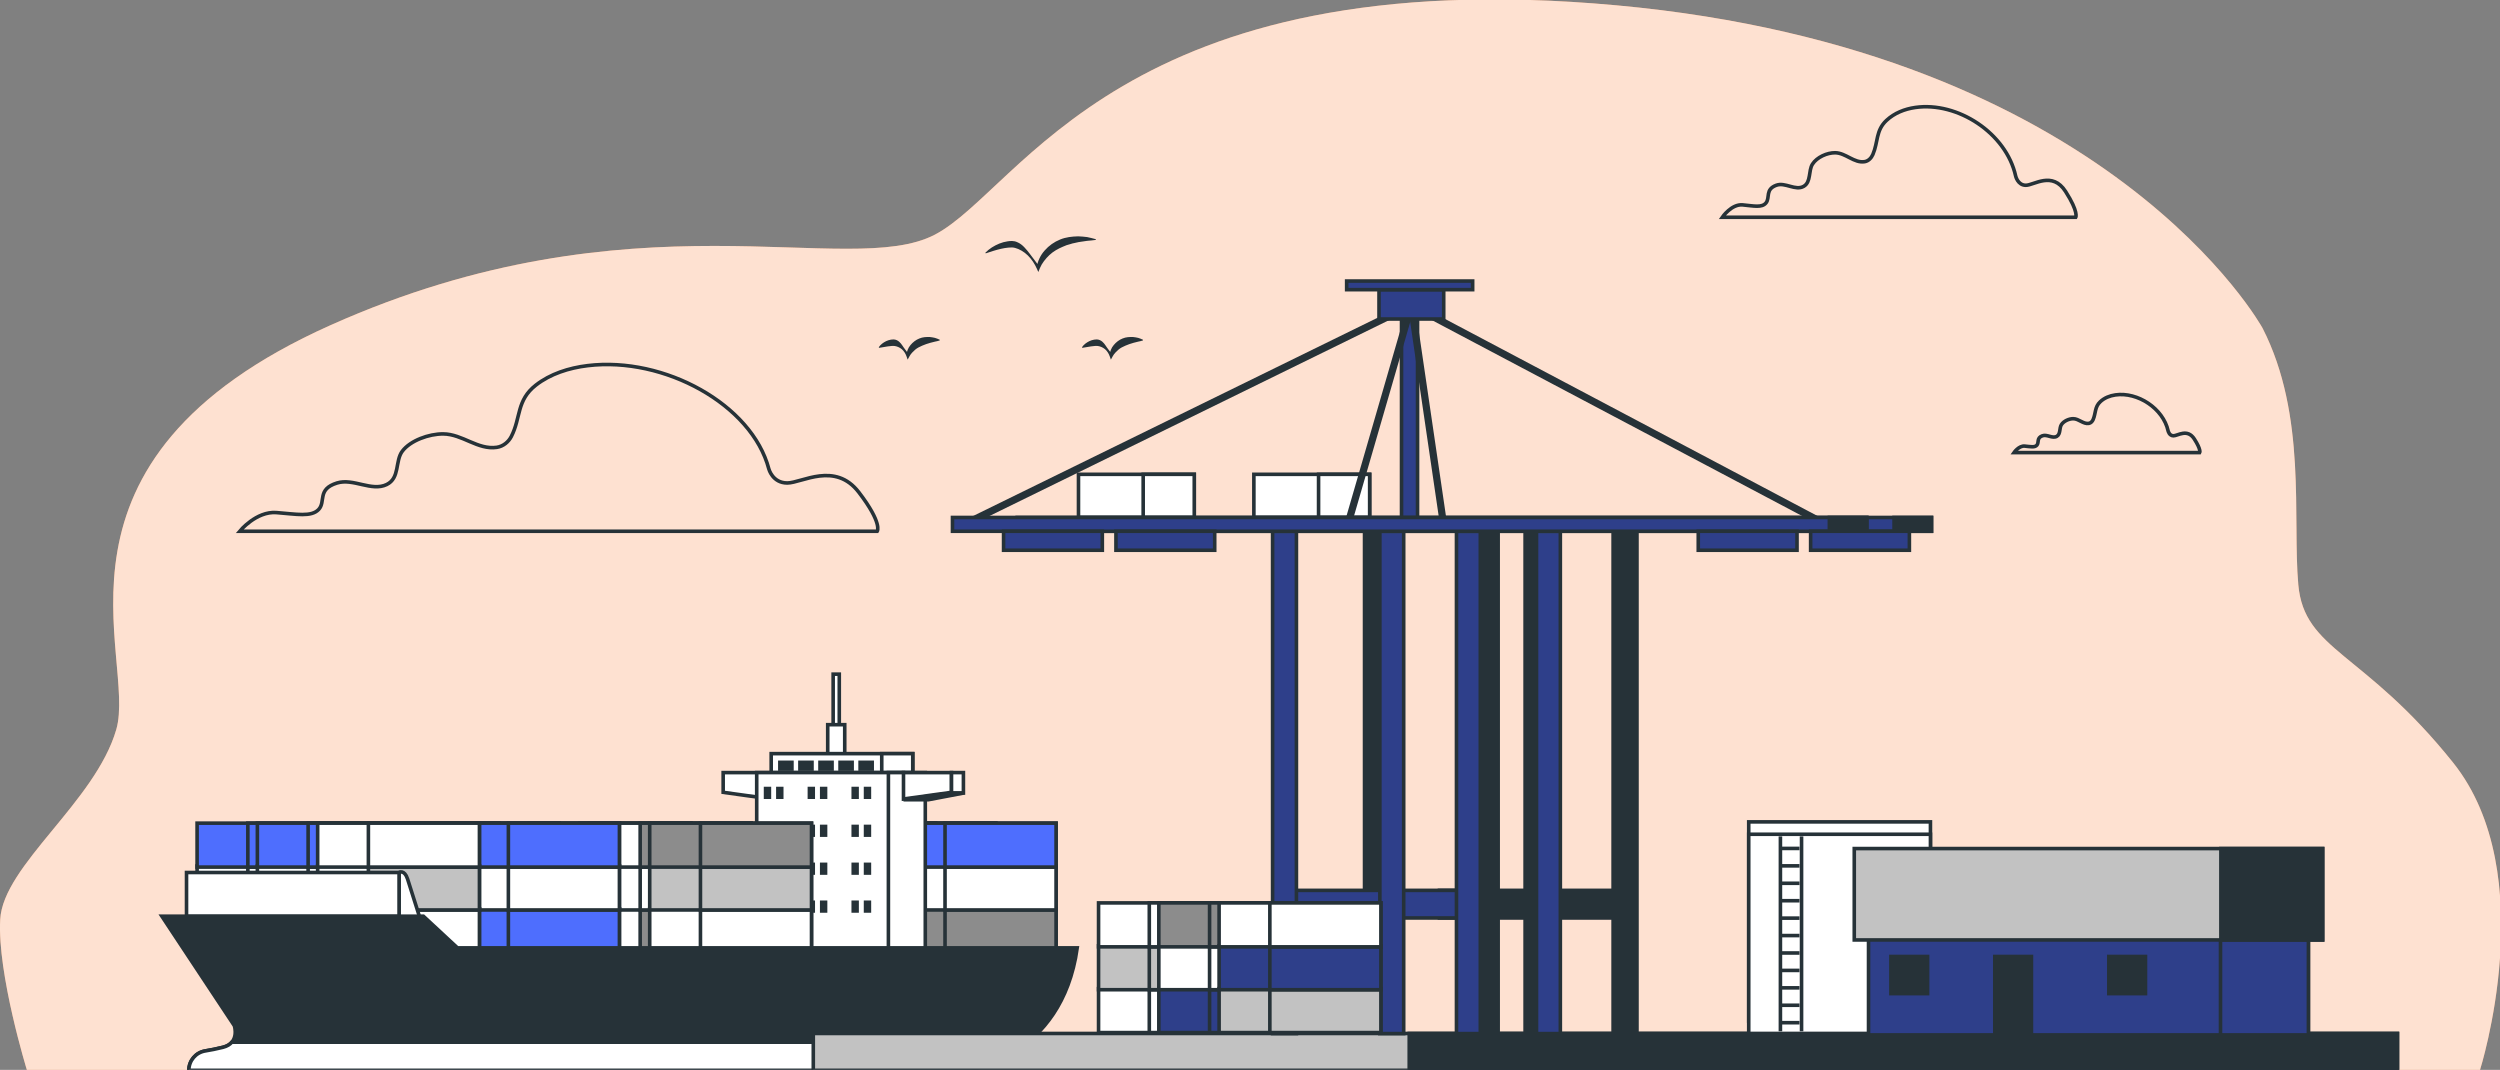 <svg width="694" height="297" viewBox="0 0 694 297" fill="none" xmlns="http://www.w3.org/2000/svg">
<rect x="0" y="0" width="694" height="297" fill="#808080" stroke="none"/>
<g clip-path="url(#clip0_206_2444)">
<path d="M628.091 91.095C628.091 91.095 585.947 14.042 448.77 1.479C311.594 -11.084 283.498 52.568 259.534 65.131C235.569 77.694 176.071 52.568 91.781 90.257C7.493 127.946 38.067 182.385 32.284 202.486C26.499 222.587 0.882 240.175 0.055 255.25C-0.771 270.326 7.493 297.126 7.493 297.126H688.416C688.416 297.126 705.769 242.687 680.978 211.698C656.187 180.709 639.66 180.709 638.007 162.284C636.355 143.859 640.487 115.383 628.091 91.095Z" fill="#FA9A64"/>
<path opacity="0.7" d="M628.091 91.095C628.091 91.095 585.947 14.042 448.77 1.479C311.594 -11.084 283.498 52.568 259.534 65.131C235.569 77.694 176.071 52.568 91.781 90.257C7.493 127.946 38.067 182.385 32.284 202.486C26.499 222.587 0.882 240.175 0.055 255.25C-0.771 270.326 7.493 297.126 7.493 297.126H688.416C688.416 297.126 705.769 242.687 680.978 211.698C656.187 180.709 639.66 180.709 638.007 162.284C636.355 143.859 640.487 115.383 628.091 91.095Z" fill="white"/>
<path d="M273.527 70.165C274.616 69.036 275.959 68.222 277.413 67.616C278.145 67.326 278.918 67.104 279.721 66.992C280.122 66.926 280.527 66.892 280.949 66.9L281.651 66.981C281.883 67.011 282.084 67.119 282.298 67.188C283.129 67.515 283.796 68.053 284.345 68.633C284.913 69.205 285.38 69.833 285.856 70.437C286.796 71.66 287.702 72.852 288.623 74.114L287.772 74.246C288.063 72.475 288.82 70.854 290.006 69.527C291.166 68.197 292.652 67.148 294.269 66.498C295.891 65.821 297.622 65.648 299.298 65.606C300.138 65.628 300.973 65.713 301.793 65.813C302.609 65.983 303.417 66.176 304.206 66.402L304.184 66.601C303.363 66.718 302.561 66.8 301.769 66.86L299.429 67.207C299.048 67.291 298.673 67.388 298.296 67.459C297.916 67.523 297.544 67.612 297.186 67.744C296.824 67.86 296.458 67.955 296.096 68.06C295.749 68.202 295.41 68.358 295.058 68.484C293.695 69.063 292.392 69.783 291.308 70.807C290.256 71.822 289.24 73.054 288.674 74.442L288.239 75.509L287.821 74.574C287.222 73.232 286.381 71.95 285.33 70.917C284.288 69.887 282.944 69.116 281.773 68.815C281.476 68.732 281.203 68.717 280.929 68.69C280.606 68.708 280.262 68.697 279.924 68.736C279.245 68.806 278.552 68.911 277.861 69.075C276.471 69.389 275.078 69.852 273.637 70.333L273.527 70.165Z" fill="#263238"/>
<path d="M243.939 96.393C244.459 95.624 245.19 95.099 246.005 94.696C246.416 94.501 246.862 94.365 247.332 94.284C247.567 94.244 247.804 94.223 248.059 94.224C248.366 94.243 248.667 94.301 248.918 94.419C249.945 94.901 250.382 95.776 250.875 96.475C251.367 97.192 251.888 97.823 252.465 98.503L251.614 98.635C251.712 97.573 252.072 96.592 252.754 95.791C253.412 94.992 254.269 94.333 255.219 93.961C256.169 93.563 257.182 93.523 258.14 93.557C258.618 93.6 259.092 93.689 259.55 93.796C260.006 93.937 260.452 94.102 260.88 94.312L260.858 94.511C260.398 94.659 259.957 94.764 259.526 94.844C259.097 94.966 258.679 95.067 258.272 95.16C257.471 95.409 256.699 95.625 256.011 95.951C255.319 96.256 254.637 96.573 254.058 97.071C253.508 97.56 252.889 98.152 252.516 98.832L251.964 99.835L251.663 98.964C251.403 98.209 250.961 97.476 250.355 96.95C249.751 96.426 248.928 96.123 248.389 96.057C248.253 96.025 248.144 96.04 248.04 96.024C247.884 96.031 247.709 96.022 247.537 96.04C247.19 96.059 246.828 96.103 246.454 96.158C245.701 96.262 244.923 96.441 244.05 96.56L243.939 96.393Z" fill="#263238"/>
<path d="M300.354 96.393C300.873 95.624 301.604 95.099 302.419 94.696C302.83 94.501 303.276 94.365 303.746 94.284C303.981 94.244 304.218 94.223 304.473 94.224C304.78 94.243 305.081 94.301 305.332 94.419C306.359 94.901 306.796 95.776 307.289 96.475C307.781 97.192 308.302 97.823 308.879 98.503L308.028 98.635C308.126 97.573 308.486 96.592 309.169 95.791C309.827 94.992 310.684 94.333 311.633 93.961C312.583 93.563 313.597 93.523 314.554 93.557C315.032 93.6 315.505 93.689 315.965 93.796C316.42 93.937 316.866 94.102 317.294 94.312L317.272 94.511C316.812 94.659 316.371 94.764 315.94 94.844C315.511 94.966 315.093 95.067 314.686 95.16C313.885 95.409 313.113 95.625 312.425 95.951C311.733 96.256 311.051 96.573 310.473 97.071C309.923 97.56 309.305 98.152 308.931 98.832L308.379 99.835L308.078 98.964C307.818 98.209 307.375 97.476 306.77 96.95C306.166 96.426 305.343 96.123 304.804 96.057C304.668 96.025 304.559 96.04 304.455 96.024C304.299 96.031 304.124 96.022 303.952 96.04C303.605 96.059 303.243 96.103 302.87 96.158C302.116 96.262 301.338 96.441 300.465 96.56L300.354 96.393Z" fill="#263238"/>
<path d="M559.543 48.853C556.937 36.986 543.441 28.141 531.676 29.836C528.743 30.258 525.891 31.37 523.689 33.424C520.685 36.225 521.398 39.405 519.91 42.876C519.497 43.839 518.692 44.695 517.669 44.873C514.743 45.381 512.386 42.426 509.423 42.404C507.208 42.388 504.377 43.628 503.141 45.566C501.991 47.371 502.793 50.521 500.722 51.72C498.406 53.06 495.59 50.511 493.087 51.433C489.976 52.579 491.39 54.872 490.259 56.305C489.129 57.738 486.866 57.165 483.755 56.878C480.644 56.592 478.1 60.317 478.1 60.317H576.228C576.228 60.317 577.076 58.884 573.4 53.152C569.723 47.42 564.633 51.432 562.371 51.432C560.11 51.433 559.544 48.857 559.543 48.853Z" stroke="#263238" stroke-miterlimit="10"/>
<path d="M601.873 119.622C600.503 113.387 593.412 108.74 587.232 109.63C585.691 109.852 584.193 110.436 583.035 111.515C581.457 112.987 581.832 114.657 581.05 116.481C580.833 116.987 580.411 117.437 579.873 117.53C578.336 117.797 577.098 116.244 575.541 116.233C574.376 116.224 572.888 116.876 572.24 117.894C571.635 118.842 572.057 120.498 570.969 121.127C569.753 121.831 568.273 120.492 566.958 120.976C565.324 121.578 566.067 122.783 565.472 123.536C564.878 124.289 563.689 123.988 562.054 123.837C560.42 123.686 559.082 125.644 559.082 125.644H610.639C610.639 125.644 611.085 124.891 609.153 121.879C607.221 118.867 604.548 120.975 603.359 120.975C602.172 120.977 601.874 119.624 601.873 119.622Z" stroke="#263238" stroke-miterlimit="10"/>
<path d="M213.43 130.185C208.73 112.283 184.386 98.941 163.166 101.497C157.878 102.134 152.732 103.812 148.759 106.91C143.341 111.136 144.626 115.932 141.943 121.168C141.198 122.621 139.747 123.912 137.902 124.181C132.625 124.948 128.373 120.489 123.03 120.456C119.035 120.431 113.927 122.302 111.699 125.226C109.624 127.949 111.07 132.701 107.336 134.509C103.159 136.531 98.08 132.685 93.564 134.077C87.953 135.807 90.503 139.266 88.463 141.427C86.422 143.589 82.342 142.724 76.731 142.292C71.12 141.86 66.53 147.48 66.53 147.48H243.524C243.524 147.48 245.055 145.318 238.423 136.671C231.793 128.024 222.611 134.077 218.53 134.077C214.453 134.077 213.432 130.192 213.43 130.185Z" stroke="#263238" stroke-miterlimit="10"/>
<path d="M259.701 252.309H214.788V264.507H259.701V252.309Z" fill="white" stroke="#263238" stroke-miterlimit="10"/>
<path d="M259.701 252.309H228.874V264.507H259.701V252.309Z" fill="white" stroke="#263238" stroke-miterlimit="10"/>
<path d="M259.701 240.409H214.788V252.607H259.701V240.409Z" fill="white" stroke="#263238" stroke-miterlimit="10"/>
<path d="M259.701 240.409H228.874V252.607H259.701V240.409Z" fill="white" stroke="#263238" stroke-miterlimit="10"/>
<path d="M259.701 228.508H214.788V240.706H259.701V228.508Z" fill="white" stroke="#263238" stroke-miterlimit="10"/>
<path d="M259.701 228.508H228.874V240.706H259.701V228.508Z" fill="white" stroke="#263238" stroke-miterlimit="10"/>
<path d="M276.433 252.309H231.52V264.507H276.433V252.309Z" fill="white" stroke="#263238" stroke-miterlimit="10"/>
<path d="M276.433 252.309H245.605V264.507H276.433V252.309Z" fill="white" stroke="#263238" stroke-miterlimit="10"/>
<path d="M276.433 240.409H231.52V252.607H276.433V240.409Z" fill="white" stroke="#263238" stroke-miterlimit="10"/>
<path d="M276.433 240.409H245.605V252.607H276.433V240.409Z" fill="white" stroke="#263238" stroke-miterlimit="10"/>
<path d="M276.433 228.508H231.52V240.706H276.433V228.508Z" fill="white" stroke="#263238" stroke-miterlimit="10"/>
<path d="M276.433 228.508H245.605V240.706H276.433V228.508Z" fill="white" stroke="#263238" stroke-miterlimit="10"/>
<path d="M293.166 252.309H248.253V264.507H293.166V252.309Z" fill="#8C8C8C" stroke="#263238" stroke-miterlimit="10"/>
<path d="M293.166 252.309H262.339V264.507H293.166V252.309Z" fill="#8C8C8C" stroke="#263238" stroke-miterlimit="10"/>
<path d="M293.166 240.409H248.253V252.607H293.166V240.409Z" fill="white" stroke="#263238" stroke-miterlimit="10"/>
<path d="M293.166 240.409H262.339V252.607H293.166V240.409Z" fill="white" stroke="#263238" stroke-miterlimit="10"/>
<path d="M293.166 228.508H248.253V240.706H293.166V228.508Z" fill="#4E6EFE" stroke="#263238" stroke-miterlimit="10"/>
<path d="M293.166 228.508H262.339V240.706H293.166V228.508Z" fill="#4E6EFE" stroke="#263238" stroke-miterlimit="10"/>
<path d="M232.985 187.148H231.285V207.488H232.985V187.148Z" fill="white" stroke="#263238" stroke-miterlimit="10"/>
<path d="M234.496 201.173H229.774V210.168H234.496V201.173Z" fill="white" stroke="#263238" stroke-miterlimit="10"/>
<path d="M200.753 219.95L214.083 221.803V214.469H200.753V219.95Z" fill="white" stroke="#263238" stroke-miterlimit="10"/>
<path d="M253.379 209.211H214.083V214.469H253.379V209.211Z" fill="white" stroke="#263238" stroke-miterlimit="10"/>
<path d="M253.379 209.211H244.772V214.469H253.379V209.211Z" fill="white" stroke="#263238" stroke-miterlimit="10"/>
<path d="M250.81 214.469H210.061V266.577H250.81V214.469Z" fill="white" stroke="#263238" stroke-miterlimit="10"/>
<path d="M256.86 214.469H246.62V266.577H256.86V214.469Z" fill="white" stroke="#263238" stroke-miterlimit="10"/>
<path d="M264.138 219.95L250.81 221.803V214.469H264.138V219.95Z" fill="white" stroke="#263238" stroke-miterlimit="10"/>
<path d="M267.444 214.469H264.139V220.155H267.444V214.469Z" fill="white" stroke="#263238" stroke-miterlimit="10"/>
<path d="M267.445 220.155L257.693 222.009H250.81L264.138 220.155H267.445Z" fill="white" stroke="#263238" stroke-miterlimit="10"/>
<path d="M214.082 218.397H212.024V221.803H214.082V218.397Z" fill="#263238"/>
<path d="M217.502 218.397H215.443V221.803H217.502V218.397Z" fill="#263238"/>
<path d="M226.253 218.397H224.195V221.803H226.253V218.397Z" fill="#263238"/>
<path d="M229.671 218.397H227.613V221.803H229.671V218.397Z" fill="#263238"/>
<path d="M238.421 218.397H236.364V221.803H238.421V218.397Z" fill="#263238"/>
<path d="M241.839 218.397H239.782V221.803H241.839V218.397Z" fill="#263238"/>
<path d="M214.082 228.923H212.024V232.329H214.082V228.923Z" fill="#263238"/>
<path d="M217.502 228.923H215.443V232.329H217.502V228.923Z" fill="#263238"/>
<path d="M226.253 228.923H224.195V232.329H226.253V228.923Z" fill="#263238"/>
<path d="M229.671 228.923H227.613V232.329H229.671V228.923Z" fill="#263238"/>
<path d="M238.421 228.923H236.364V232.329H238.421V228.923Z" fill="#263238"/>
<path d="M241.839 228.923H239.782V232.329H241.839V228.923Z" fill="#263238"/>
<path d="M214.082 239.449H212.024V242.854H214.082V239.449Z" fill="#263238"/>
<path d="M217.502 239.449H215.443V242.854H217.502V239.449Z" fill="#263238"/>
<path d="M226.253 239.449H224.195V242.854H226.253V239.449Z" fill="#263238"/>
<path d="M229.671 239.449H227.613V242.854H229.671V239.449Z" fill="#263238"/>
<path d="M238.421 239.449H236.364V242.854H238.421V239.449Z" fill="#263238"/>
<path d="M241.839 239.449H239.782V242.854H241.839V239.449Z" fill="#263238"/>
<path d="M214.082 249.975H212.024V253.381H214.082V249.975Z" fill="#263238"/>
<path d="M217.502 249.975H215.443V253.381H217.502V249.975Z" fill="#263238"/>
<path d="M226.253 249.975H224.195V253.381H226.253V249.975Z" fill="#263238"/>
<path d="M229.671 249.975H227.613V253.381H229.671V249.975Z" fill="#263238"/>
<path d="M238.421 249.975H236.364V253.381H238.421V249.975Z" fill="#263238"/>
<path d="M241.839 249.975H239.782V253.381H241.839V249.975Z" fill="#263238"/>
<path d="M220.334 211.125H215.99V213.996H220.334V211.125Z" fill="#263238"/>
<path d="M225.904 211.125H221.561V213.996H225.904V211.125Z" fill="#263238"/>
<path d="M231.475 211.125H227.132V213.996H231.475V211.125Z" fill="#263238"/>
<path d="M237.045 211.125H232.702V213.996H237.045V211.125Z" fill="#263238"/>
<path d="M242.615 211.125H238.271V213.996H242.615V211.125Z" fill="#263238"/>
<path d="M191.809 252.309H146.896V264.507H191.809V252.309Z" fill="white" stroke="#263238" stroke-miterlimit="10"/>
<path d="M191.809 252.309H160.981V264.507H191.809V252.309Z" fill="white" stroke="#263238" stroke-miterlimit="10"/>
<path d="M191.809 240.409H146.896V252.607H191.809V240.409Z" fill="white" stroke="#263238" stroke-miterlimit="10"/>
<path d="M191.809 240.409H160.981V252.607H191.809V240.409Z" fill="white" stroke="#263238" stroke-miterlimit="10"/>
<path d="M191.809 228.508H146.896V240.706H191.809V228.508Z" fill="white" stroke="#263238" stroke-miterlimit="10"/>
<path d="M191.809 228.508H160.981V240.706H191.809V228.508Z" fill="white" stroke="#263238" stroke-miterlimit="10"/>
<path d="M208.54 252.309H163.627V264.507H208.54V252.309Z" fill="white" stroke="#263238" stroke-miterlimit="10"/>
<path d="M208.54 252.309H177.713V264.507H208.54V252.309Z" fill="#8C8C8C" stroke="#263238" stroke-miterlimit="10"/>
<path d="M208.54 240.409H163.627V252.607H208.54V240.409Z" fill="white" stroke="#263238" stroke-miterlimit="10"/>
<path d="M208.54 240.409H177.713V252.607H208.54V240.409Z" fill="white" stroke="#263238" stroke-miterlimit="10"/>
<path d="M208.54 228.508H163.627V240.706H208.54V228.508Z" fill="white" stroke="#263238" stroke-miterlimit="10"/>
<path d="M208.54 228.508H177.713V240.706H208.54V228.508Z" fill="#8C8C8C" stroke="#263238" stroke-miterlimit="10"/>
<path d="M225.273 252.309H180.36V264.507H225.273V252.309Z" fill="white" stroke="#263238" stroke-miterlimit="10"/>
<path d="M225.274 252.309H194.446V264.507H225.274V252.309Z" fill="white" stroke="#263238" stroke-miterlimit="10"/>
<path d="M225.273 240.409H180.36V252.607H225.273V240.409Z" fill="#C2C2C2" stroke="#263238" stroke-miterlimit="10"/>
<path d="M225.274 240.409H194.446V252.607H225.274V240.409Z" fill="#C2C2C2" stroke="#263238" stroke-miterlimit="10"/>
<path d="M225.273 228.508H180.36V240.706H225.273V228.508Z" fill="#8C8C8C" stroke="#263238" stroke-miterlimit="10"/>
<path d="M225.274 228.508H194.446V240.706H225.274V228.508Z" fill="#8C8C8C" stroke="#263238" stroke-miterlimit="10"/>
<path d="M99.627 252.309H54.714V264.507H99.627V252.309Z" fill="white" stroke="#263238" stroke-miterlimit="10"/>
<path d="M99.627 252.309H68.8V264.507H99.627V252.309Z" fill="white" stroke="#263238" stroke-miterlimit="10"/>
<path d="M99.627 240.409H54.714V252.607H99.627V240.409Z" fill="white" stroke="#263238" stroke-miterlimit="10"/>
<path d="M99.627 240.409H68.8V252.607H99.627V240.409Z" fill="white" stroke="#263238" stroke-miterlimit="10"/>
<path d="M99.627 228.508H54.714V240.706H99.627V228.508Z" fill="#4E6EFE" stroke="#263238" stroke-miterlimit="10"/>
<path d="M99.627 228.508H68.8V240.706H99.627V228.508Z" fill="#4E6EFE" stroke="#263238" stroke-miterlimit="10"/>
<path d="M138.487 252.309H93.574V264.507H138.487V252.309Z" fill="white" stroke="#263238" stroke-miterlimit="10"/>
<path d="M138.488 252.309H107.66V264.507H138.488V252.309Z" fill="white" stroke="#263238" stroke-miterlimit="10"/>
<path d="M138.487 240.409H93.574V252.607H138.487V240.409Z" fill="white" stroke="#263238" stroke-miterlimit="10"/>
<path d="M138.488 240.409H107.66V252.607H138.488V240.409Z" fill="white" stroke="#263238" stroke-miterlimit="10"/>
<path d="M138.487 228.508H93.574V240.706H138.487V228.508Z" fill="white" stroke="#263238" stroke-miterlimit="10"/>
<path d="M138.488 228.508H107.66V240.706H138.488V228.508Z" fill="white" stroke="#263238" stroke-miterlimit="10"/>
<path d="M155.22 252.309H110.307V264.507H155.22V252.309Z" fill="white" stroke="#263238" stroke-miterlimit="10"/>
<path d="M155.22 252.309H124.393V264.507H155.22V252.309Z" fill="white" stroke="#263238" stroke-miterlimit="10"/>
<path d="M155.22 240.409H110.307V252.607H155.22V240.409Z" fill="white" stroke="#263238" stroke-miterlimit="10"/>
<path d="M155.22 240.409H124.393V252.607H155.22V240.409Z" fill="white" stroke="#263238" stroke-miterlimit="10"/>
<path d="M155.22 228.508H110.307V240.706H155.22V228.508Z" fill="white" stroke="#263238" stroke-miterlimit="10"/>
<path d="M155.22 228.508H124.393V240.706H155.22V228.508Z" fill="white" stroke="#263238" stroke-miterlimit="10"/>
<path d="M171.952 252.309H127.039V264.507H171.952V252.309Z" fill="#4E6EFE" stroke="#263238" stroke-miterlimit="10"/>
<path d="M171.952 252.309H141.125V264.507H171.952V252.309Z" fill="#4E6EFE" stroke="#263238" stroke-miterlimit="10"/>
<path d="M171.952 240.409H127.039V252.607H171.952V240.409Z" fill="white" stroke="#263238" stroke-miterlimit="10"/>
<path d="M171.952 240.409H141.125V252.607H171.952V240.409Z" fill="white" stroke="#263238" stroke-miterlimit="10"/>
<path d="M171.952 228.508H127.039V240.706H171.952V228.508Z" fill="#4E6EFE" stroke="#263238" stroke-miterlimit="10"/>
<path d="M171.952 228.508H141.125V240.706H171.952V228.508Z" fill="#4E6EFE" stroke="#263238" stroke-miterlimit="10"/>
<path d="M116.359 252.309H71.446V264.507H116.359V252.309Z" fill="white" stroke="#263238" stroke-miterlimit="10"/>
<path d="M116.36 252.309H85.532V264.507H116.36V252.309Z" fill="white" stroke="#263238" stroke-miterlimit="10"/>
<path d="M116.359 240.409H71.446V252.607H116.359V240.409Z" fill="white" stroke="#263238" stroke-miterlimit="10"/>
<path d="M116.36 240.409H85.532V252.607H116.36V240.409Z" fill="white" stroke="#263238" stroke-miterlimit="10"/>
<path d="M116.359 228.508H71.446V240.706H116.359V228.508Z" fill="#4E6EFE" stroke="#263238" stroke-miterlimit="10"/>
<path d="M116.36 228.508H85.532V240.706H116.36V228.508Z" fill="#4E6EFE" stroke="#263238" stroke-miterlimit="10"/>
<path d="M133.092 252.309H88.179V264.507H133.092V252.309Z" fill="white" stroke="#263238" stroke-miterlimit="10"/>
<path d="M133.092 252.309H102.265V264.507H133.092V252.309Z" fill="white" stroke="#263238" stroke-miterlimit="10"/>
<path d="M133.092 240.409H88.179V252.607H133.092V240.409Z" fill="white" stroke="#263238" stroke-miterlimit="10"/>
<path d="M133.092 240.409H102.265V252.607H133.092V240.409Z" fill="#C2C2C2" stroke="#263238" stroke-miterlimit="10"/>
<path d="M133.092 228.508H88.179V240.706H133.092V228.508Z" fill="white" stroke="#263238" stroke-miterlimit="10"/>
<path d="M133.092 228.508H102.265V240.706H133.092V228.508Z" fill="white" stroke="#263238" stroke-miterlimit="10"/>
<path d="M110.782 255.284V242.193C110.782 242.193 112.25 241.3 113.13 243.978C114.012 246.656 117.678 258.408 117.678 258.408L110.782 255.284Z" fill="white" stroke="#263238" stroke-miterlimit="10"/>
<path d="M110.782 242.207H51.778V254.392H110.782V242.207Z" fill="white" stroke="#263238" stroke-miterlimit="10"/>
<path d="M299.037 263.135H127L117.53 254.337H44.927L65.051 284.73C65.051 284.73 66.629 289.529 61.895 290.729C60.181 291.163 58.466 291.493 56.977 291.737C54.357 292.165 52.424 294.439 52.424 297.128H268.421C268.421 297.128 294.697 293.928 299.037 263.135Z" fill="#263238" stroke="#263238" stroke-miterlimit="10"/>
<path d="M64.356 289.315C63.838 289.92 63.058 290.434 61.894 290.729C60.18 291.163 58.465 291.493 56.976 291.737C54.357 292.165 52.424 294.439 52.424 297.128H268.42C268.42 297.128 277.098 296.059 285.304 289.315H64.356Z" fill="white" stroke="#263238" stroke-miterlimit="10"/>
<path d="M429.988 147.48H423.37V286.926H429.988V147.48Z" fill="#263238" stroke="#263238" stroke-miterlimit="10"/>
<path d="M450.639 247.165H399.592V254.83H450.639V247.165Z" fill="#263238" stroke="#263238" stroke-miterlimit="10"/>
<path d="M385.412 147.48H378.795V286.926H385.412V147.48Z" fill="#263238" stroke="#263238" stroke-miterlimit="10"/>
<path d="M415.887 147.48H409.27V286.926H415.887V147.48Z" fill="#263238" stroke="#263238" stroke-miterlimit="10"/>
<path d="M665.534 286.885H225.77V297.128H665.534V286.885Z" fill="#C2C2C2" stroke="#263238" stroke-miterlimit="10"/>
<path d="M665.536 286.885H391.201V297.128H665.536V286.885Z" fill="#263238" stroke="#263238" stroke-miterlimit="10"/>
<path d="M331.528 131.672H299.388V143.648H331.528V131.672Z" fill="white" stroke="#263238" stroke-miterlimit="10"/>
<path d="M331.528 131.672H317.349V143.648H331.528V131.672Z" fill="white" stroke="#263238" stroke-miterlimit="10"/>
<path d="M380.213 131.672H348.072V143.648H380.213V131.672Z" fill="white" stroke="#263238" stroke-miterlimit="10"/>
<path d="M380.213 131.672H366.033V143.648H380.213V131.672Z" fill="white" stroke="#263238" stroke-miterlimit="10"/>
<path d="M408.1 247.165H357.053V254.83H408.1V247.165Z" fill="#2E3F8A" stroke="#263238" stroke-miterlimit="10"/>
<path d="M359.888 147.48H353.271V286.926H359.888V147.48Z" fill="#2E3F8A" stroke="#263238" stroke-miterlimit="10"/>
<path d="M389.665 147.48H383.048V286.926H389.665V147.48Z" fill="#2E3F8A" stroke="#263238" stroke-miterlimit="10"/>
<path d="M410.935 147.48H404.317V286.926H410.935V147.48Z" fill="#2E3F8A" stroke="#263238" stroke-miterlimit="10"/>
<path d="M433.15 147.48H426.532V286.926H433.15V147.48Z" fill="#2E3F8A" stroke="#263238" stroke-miterlimit="10"/>
<path d="M454.419 147.48H447.802V286.926H454.419V147.48Z" fill="#263238" stroke="#263238" stroke-miterlimit="10"/>
<path d="M393.509 84.511H389.063V145.899H393.509V84.511Z" fill="#2E3F8A" stroke="#263238" stroke-miterlimit="10"/>
<path d="M269.61 144.606L391.793 84.725L373.595 147.48" stroke="#263238" stroke-width="2" stroke-miterlimit="10"/>
<path d="M536.189 143.648H282.372V147.48H536.189V143.648Z" fill="#2E3F8A" stroke="#263238" stroke-miterlimit="10"/>
<path d="M536.19 143.648H525.792V147.48H536.19V143.648Z" fill="#263238" stroke="#263238" stroke-miterlimit="10"/>
<path d="M504.994 144.606L391.793 84.725L401.009 147.48" stroke="#263238" stroke-width="2" stroke-miterlimit="10"/>
<path d="M518.228 143.648H264.411V147.48H518.228V143.648Z" fill="#2E3F8A" stroke="#263238" stroke-miterlimit="10"/>
<path d="M518.229 143.648H507.83V147.48H518.229V143.648Z" fill="#263238" stroke="#263238" stroke-miterlimit="10"/>
<path d="M400.774 80.414H382.812V88.558H400.774V80.414Z" fill="#2E3F8A" stroke="#263238" stroke-miterlimit="10"/>
<path d="M408.808 78.018H373.832V80.413H408.808V78.018Z" fill="#2E3F8A" stroke="#263238" stroke-miterlimit="10"/>
<path d="M349.872 274.448H304.959V286.646H349.872V274.448Z" fill="white" stroke="#263238" stroke-miterlimit="10"/>
<path d="M349.872 274.448H319.045V286.646H349.872V274.448Z" fill="white" stroke="#263238" stroke-miterlimit="10"/>
<path d="M349.872 262.548H304.959V274.746H349.872V262.548Z" fill="#C2C2C2" stroke="#263238" stroke-miterlimit="10"/>
<path d="M349.872 262.548H319.045V274.746H349.872V262.548Z" fill="#C2C2C2" stroke="#263238" stroke-miterlimit="10"/>
<path d="M349.872 250.647H304.959V262.845H349.872V250.647Z" fill="white" stroke="#263238" stroke-miterlimit="10"/>
<path d="M349.872 250.647H319.045V262.845H349.872V250.647Z" fill="white" stroke="#263238" stroke-miterlimit="10"/>
<path d="M366.603 274.448H321.69V286.646H366.603V274.448Z" fill="#2E3F8A" stroke="#263238" stroke-miterlimit="10"/>
<path d="M366.604 274.448H335.776V286.646H366.604V274.448Z" fill="#2E3F8A" stroke="#263238" stroke-miterlimit="10"/>
<path d="M366.603 262.548H321.69V274.746H366.603V262.548Z" fill="white" stroke="#263238" stroke-miterlimit="10"/>
<path d="M366.604 262.548H335.776V274.746H366.604V262.548Z" fill="white" stroke="#263238" stroke-miterlimit="10"/>
<path d="M366.603 250.647H321.69V262.845H366.603V250.647Z" fill="#8C8C8C" stroke="#263238" stroke-miterlimit="10"/>
<path d="M366.604 250.647H335.776V262.845H366.604V250.647Z" fill="#8C8C8C" stroke="#263238" stroke-miterlimit="10"/>
<path d="M383.337 274.448H338.424V286.646H383.337V274.448Z" fill="#C2C2C2" stroke="#263238" stroke-miterlimit="10"/>
<path d="M383.337 274.448H352.51V286.646H383.337V274.448Z" fill="#C2C2C2" stroke="#263238" stroke-miterlimit="10"/>
<path d="M383.337 262.548H338.424V274.746H383.337V262.548Z" fill="#2E3F8A" stroke="#263238" stroke-miterlimit="10"/>
<path d="M383.337 262.548H352.51V274.746H383.337V262.548Z" fill="#2E3F8A" stroke="#263238" stroke-miterlimit="10"/>
<path d="M383.337 250.647H338.424V262.845H383.337V250.647Z" fill="white" stroke="#263238" stroke-miterlimit="10"/>
<path d="M383.337 250.647H352.51V262.845H383.337V250.647Z" fill="white" stroke="#263238" stroke-miterlimit="10"/>
<path d="M306.005 147.48H278.591V152.749H306.005V147.48Z" fill="#2E3F8A" stroke="#263238" stroke-miterlimit="10"/>
<path d="M337.201 147.48H309.786V152.749H337.201V147.48Z" fill="#2E3F8A" stroke="#263238" stroke-miterlimit="10"/>
<path d="M498.85 147.48H471.436V152.749H498.85V147.48Z" fill="#2E3F8A" stroke="#263238" stroke-miterlimit="10"/>
<path d="M530.045 147.48H502.631V152.749H530.045V147.48Z" fill="#2E3F8A" stroke="#263238" stroke-miterlimit="10"/>
<path d="M535.893 228.154H485.444V283.446H535.893V228.154Z" fill="white" stroke="#263238" stroke-miterlimit="10"/>
<path d="M535.893 231.592H485.444V286.884H535.893V231.592Z" fill="white" stroke="#263238" stroke-miterlimit="10"/>
<path d="M494.243 286.289V232.186" stroke="#263238" stroke-miterlimit="10"/>
<path d="M500.11 286.289V232.186" stroke="#263238" stroke-miterlimit="10"/>
<path d="M493.933 235.525H499.549" stroke="#263238" stroke-miterlimit="10"/>
<path d="M493.933 240.363H499.549" stroke="#263238" stroke-miterlimit="10"/>
<path d="M493.933 245.2H499.549" stroke="#263238" stroke-miterlimit="10"/>
<path d="M493.933 250.038H499.549" stroke="#263238" stroke-miterlimit="10"/>
<path d="M493.933 254.875H499.549" stroke="#263238" stroke-miterlimit="10"/>
<path d="M493.933 259.713H499.549" stroke="#263238" stroke-miterlimit="10"/>
<path d="M493.933 264.55H499.549" stroke="#263238" stroke-miterlimit="10"/>
<path d="M493.933 269.388H499.549" stroke="#263238" stroke-miterlimit="10"/>
<path d="M493.933 274.226H499.549" stroke="#263238" stroke-miterlimit="10"/>
<path d="M493.933 279.063H499.549" stroke="#263238" stroke-miterlimit="10"/>
<path d="M493.933 283.901H499.549" stroke="#263238" stroke-miterlimit="10"/>
<path d="M640.813 243.743H518.702V287.289H640.813V243.743Z" fill="#2E3F8A" stroke="#263238" stroke-miterlimit="10"/>
<path d="M640.812 243.743H616.412V287.289H640.812V243.743Z" fill="#2E3F8A" stroke="#263238" stroke-miterlimit="10"/>
<path d="M644.769 235.56H514.744V260.932H644.769V235.56Z" fill="#C2C2C2" stroke="#263238" stroke-miterlimit="10"/>
<path d="M644.771 235.56H616.519V260.932H644.771V235.56Z" fill="#263238" stroke="#263238" stroke-miterlimit="10"/>
<path d="M535.096 265.516H524.921V275.829H535.096V265.516Z" fill="#263238" stroke="#263238" stroke-miterlimit="10"/>
<path d="M595.586 265.516H585.41V275.829H595.586V265.516Z" fill="#263238" stroke="#263238" stroke-miterlimit="10"/>
<path d="M563.927 265.516H553.752V287.289H563.927V265.516Z" fill="#263238" stroke="#263238" stroke-miterlimit="10"/>
</g>
<defs>
<clipPath id="clip0_206_2444">
<rect width="694" height="297" fill="white"/>
</clipPath>
</defs>
</svg>
